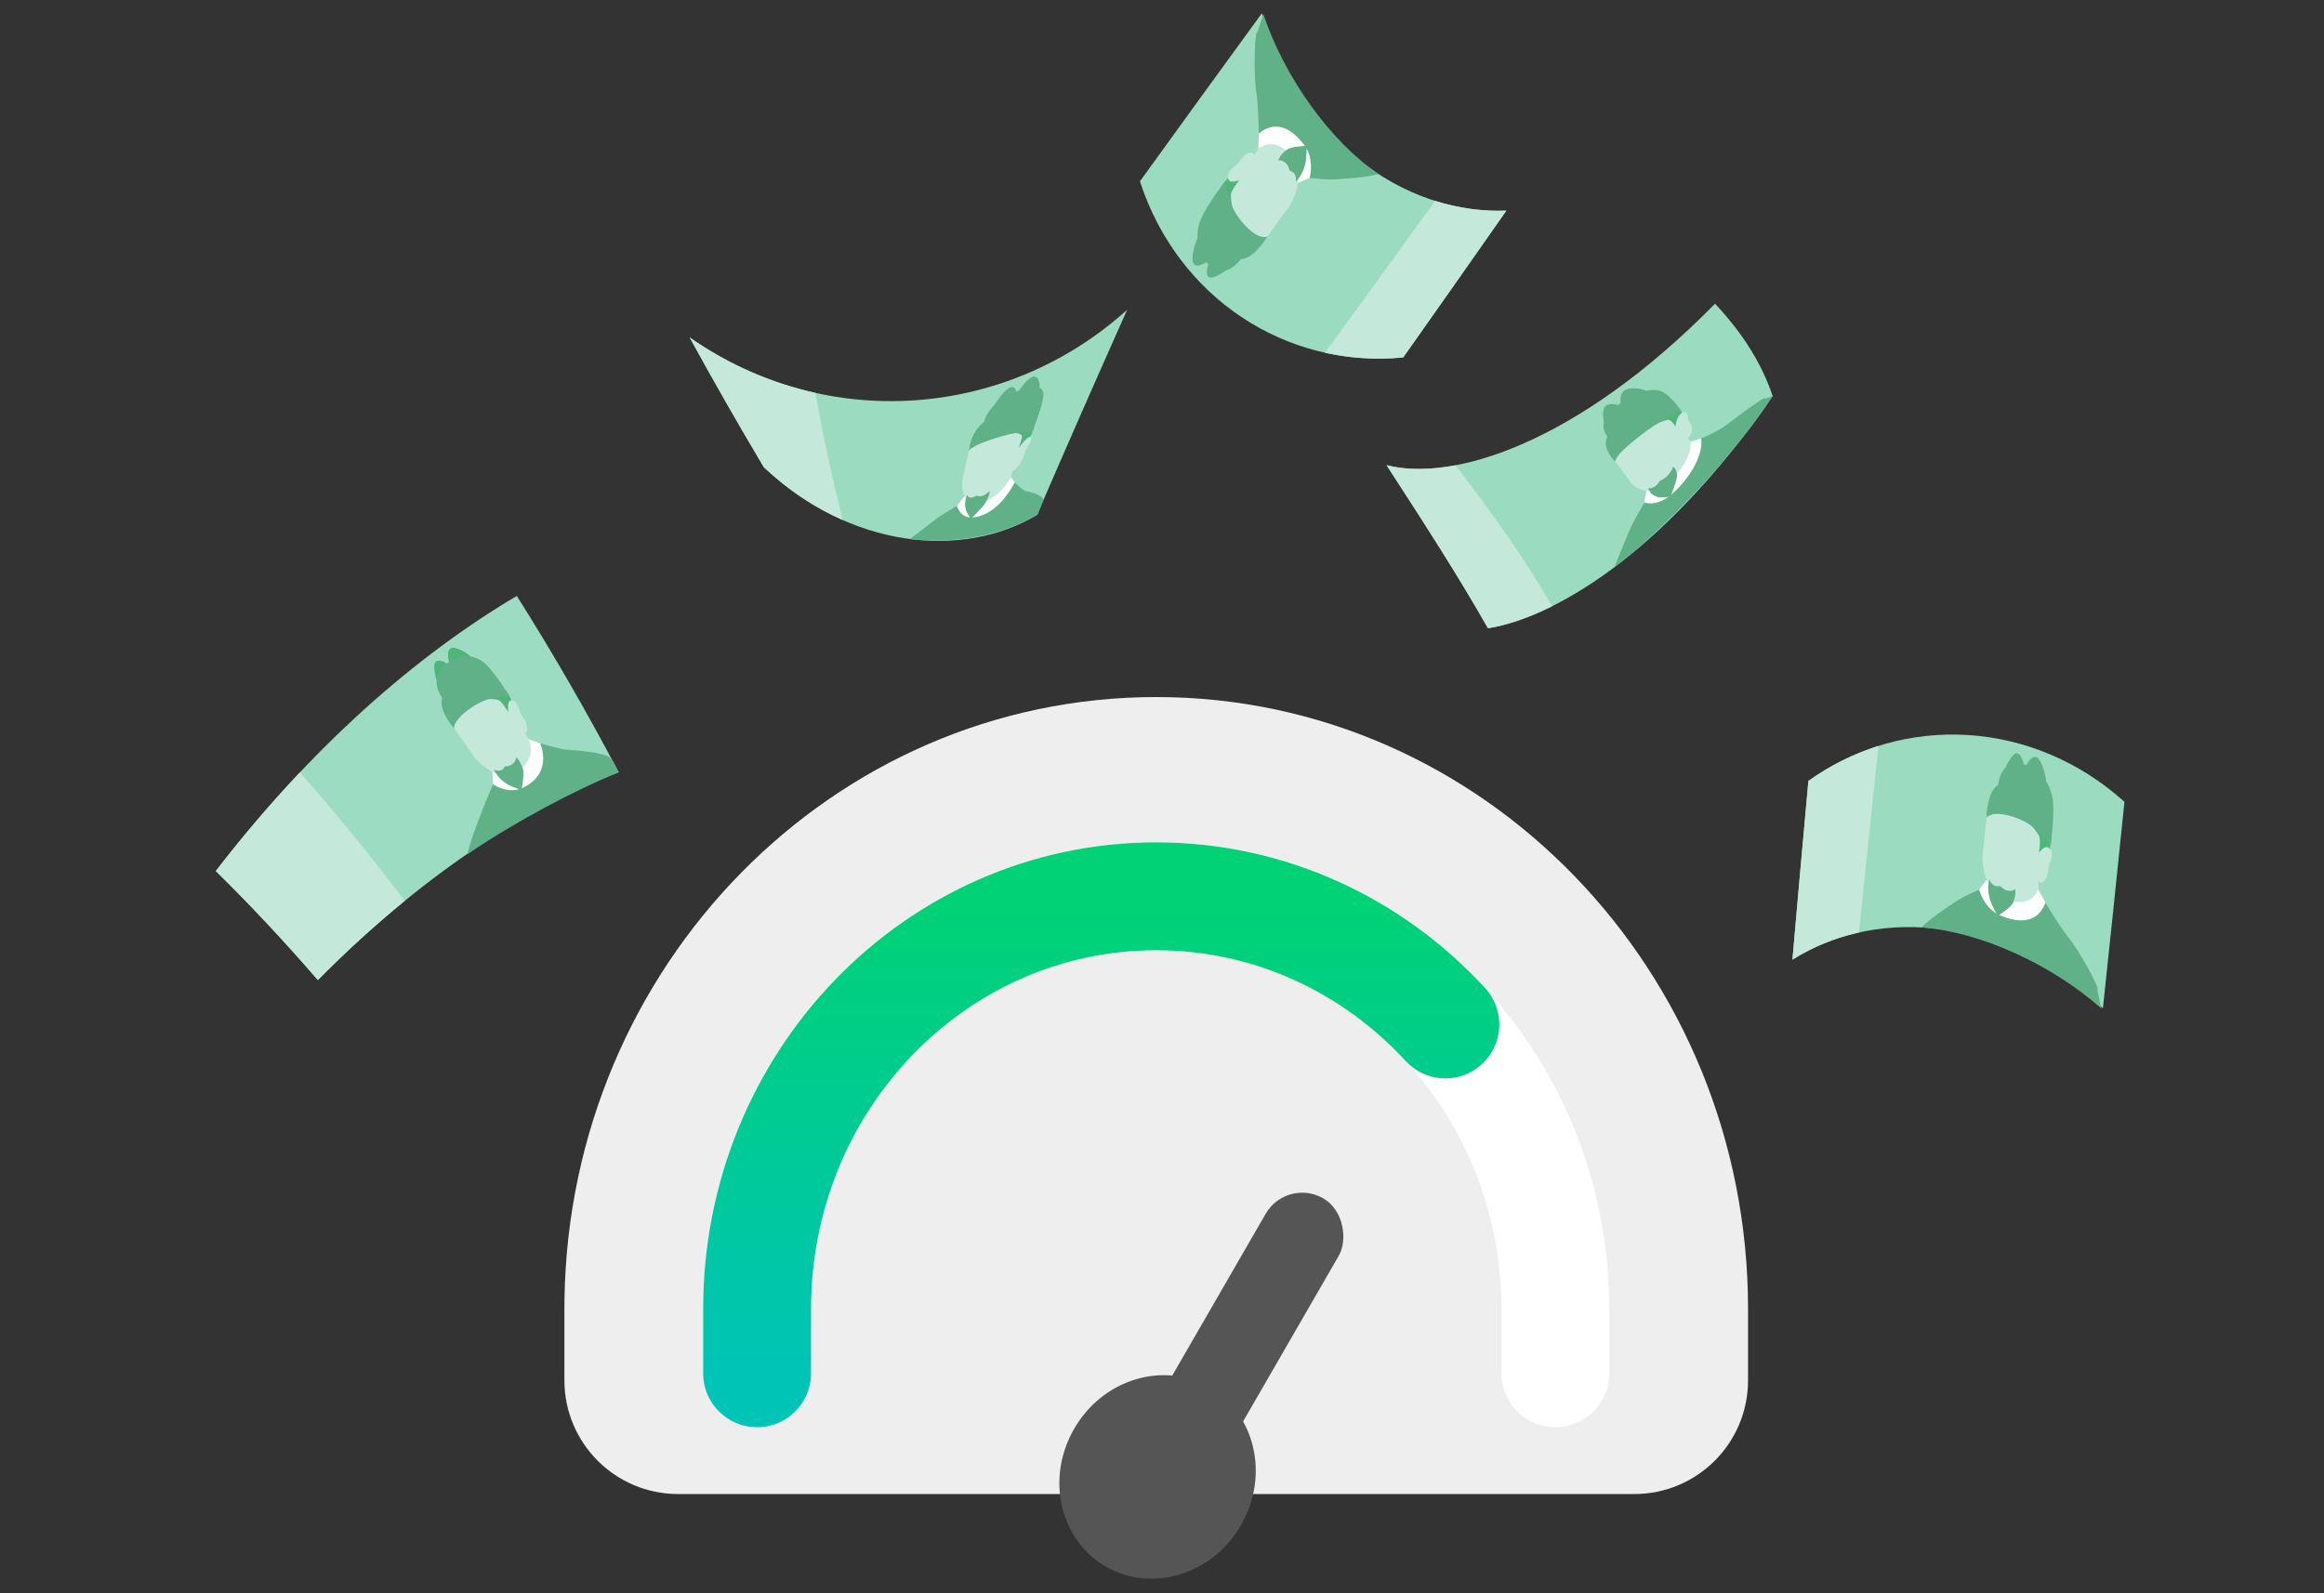 <svg xmlns="http://www.w3.org/2000/svg" xmlns:xlink="http://www.w3.org/1999/xlink" width="140" height="96" viewBox="0 0 140 96">
    <rect x="0" y="0" width="140" height="96" fill="#333333" stroke="none"/>
    <defs>
        <linearGradient id="1shw604t0c" x1="50%" x2="50%" y1="0%" y2="100%">
            <stop offset="0%" stop-color="#00D275"/>
            <stop offset="100%" stop-color="#00C4B5"/>
        </linearGradient>
        <path id="cj33biszia" d="M0 0H140V96H0z"/>
    </defs>
    <g fill="none" fill-rule="evenodd">
        <g>
            <g>
                <g>
                    <g>
                        <g transform="translate(-118, -2548) translate(16, 112) translate(0, 994) translate(0, 1418) translate(102, 24)">
                            <mask id="5hulyk9ccb" fill="#fff">
                                <use xlink:href="#cj33biszia"/>
                            </mask>
                            <g mask="url(#5hulyk9ccb)">
                                <g>
                                    <path fill="#EEE" d="M.005 36.263C.32 16.18 16.159 0 35.652 0c19.69 0 35.652 16.509 35.652 36.873v4.298c0 3.783-3.066 6.85-6.849 6.85H6.85C3.066 48.02 0 44.954 0 41.17v-4.298z" transform="translate(34, 42)"/>
                                    <path stroke="#FFF" stroke-linecap="round" stroke-linejoin="bevel" stroke-width="6.5" d="M59.697 40.745v-3.872c0-13.734-10.765-24.868-24.045-24.868-13.28 0-24.044 11.134-24.044 24.868v3.872" transform="translate(34, 42)"/>
                                    <path stroke="url(#1shw604t0c)" stroke-linecap="round" stroke-width="6.5" d="M53.069 19.728c-4.38-4.758-10.564-7.723-17.417-7.723-13.28 0-24.044 11.134-24.044 24.868v3.872" transform="translate(34, 42)"/>
                                    <g fill="#555" transform="translate(34, 42) translate(39.055, 41.235) rotate(-330) translate(-39.055, -41.235) translate(33.252, 28.353)">
                                        <ellipse cx="5.804" cy="19.528" rx="5.804" ry="6.236"/>
                                        <rect width="5.078" height="21.048" x="3.516" rx="2.539"/>
                                    </g>
                                </g>
                            </g>
                            <g mask="url(#5hulyk9ccb)">
                                <g>
                                    <g>
                                        <g>
                                            <path fill="#9BDCC1" d="M20.926 12.36c-4.49 2.69-11.26 2.025-16.459-2.876C2.903 6.853 1.414 4.248 0 1.666 8.24 7.422 19.08 6.574 26.355 0c-1.883 4.218-3.693 8.336-5.429 12.36" transform="translate(13, 0.152) translate(28.545, 18.513) translate(0, 0)"/>
                                            <path fill="#C4E8DA" d="M9.22 12.67c-1.655-.73-3.273-1.785-4.753-3.186C2.903 6.853 1.414 4.248 0 1.666c2.354 1.648 4.93 2.755 7.572 3.341.46 2.565 1.01 5.117 1.648 7.662" transform="translate(13, 0.152) translate(28.545, 18.513) translate(0, 0)"/>
                                            <path fill="#60B187" d="M21.293 11.492c.074-.253-.615-.49-1.008-.558-.261-.056-.694-.537-.702-.535-2.11 2.241-3.375 1.376-3.483 1.41-.005.01-.89.546-1.086.664-.16.113-1.234.962-1.747 1.349 2.77.301 5.513-.21 7.705-1.489M18.36 5.73c-.004.003.597-.941.957-1.054.355-.11.362.339.361.34-.44.255-.88.493-1.318.713M19.819 4.91c-.003 0 .47-.742.852-.872.384-.13.483.607.366.715-.1.113-1.207.164-1.218.157" transform="translate(13, 0.152) translate(28.545, 18.513) translate(0, 0)"/>
                                            <path fill="#FFF" d="M16.633 11.143l-.533.666c.001-.007.18.773.976.702.988-.095 1.878-.913 2.507-2.112-.08-.115-.166-.229-.255-.342-.007-.008-.608 1.133-1.772 1.464-.73.194-.92-.383-.923-.378" transform="translate(13, 0.152) translate(28.545, 18.513) translate(0, 0)"/>
                                            <path fill="#C4E8DA" d="M16.825 8.487c-.136.596-.27 1.19-.4 1.782-.005-.012-.168 1.54.991 1.411.013.007 1.126-.175 1.885-1.514.088-.15.131-.396.207-.57.263-.759.528-1.52.797-2.284.004-.015-.554-.196-1.984.341-.63.234-1.335.441-1.496.834" transform="translate(13, 0.152) translate(28.545, 18.513) translate(0, 0)"/>
                                        </g>
                                        <path fill="#50B579" d="M19.343 7.407c.316-.02.602.069.664.169.063.098-.192.759-.191.758-.002.002.385-.492.657-.575 0 0 .223-.479.244-.634.033-.14-1.364.299-1.374.282" transform="translate(13, 0.152) translate(28.545, 18.513)"/>
                                        <path fill="#C4E8DA" d="M19.913 8.221c-.002.002.396-.573.603-.555.203.02-.138.565-.233.753-.096.19-.208.565-.334.766-.128.202-.365.573-.498.496-.137-.074.458-1.456.462-1.46" transform="translate(13, 0.152) translate(28.545, 18.513)"/>
                                        <path fill="#60B086" d="M16.938 12.6c-.17-.306-.372-.467-.34-.994.01-.18.12-.456.12-.456.001 0 .038.178.262.171.095-.002.293-.121.293-.121s.175.075.361.011c.273-.093.433-.295.434-.294.001-.001.058.137-.228.679-.166.314-.907 1.012-.902 1.004" transform="translate(13, 0.152) translate(28.545, 18.513)"/>
                                        <path fill="#60B187" d="M16.825 8.487c-.002-.008.21-.3 1.309-.654 1.56-.54 2.14-.47 2.498-.43-.003.004.595-1.508.675-2.175.084-.66-.523-.777-1.787-.235-1.48.605-1.74 1.617-1.786 1.755 0 .001-.442.327-.67.86-.228.533-.238.879-.24.88" transform="translate(13, 0.152) translate(28.545, 18.513)"/>
                                    </g>
                                    <g>
                                        <path fill="#9BDCC1" d="M23.26 5.566C16.51 15.341 9.866 18.952 6.11 19.554 4.356 16.457 2.279 13.241 0 9.728 3.88 10.736 11.378 8.548 19.789 0c1.631 1.744 2.788 3.539 3.472 5.566" transform="translate(13, 0.152) translate(70.527, 18.148)"/>
                                        <path fill="#C4E8DA" d="M9.978 18.226c-1.475.738-2.777 1.156-3.868 1.328C4.355 16.457 2.278 13.241 0 9.728c1.128.289 2.528.315 4.163.006 2.267 2.967 4.234 5.739 5.815 8.492" transform="translate(13, 0.152) translate(70.527, 18.148)"/>
                                        <path fill="#60B187" d="M22.771 5.738l.005-.055c-.133-.006-1.461.984-2.185 1.534-.517.434-1.631.908-1.636.9-1.26 3-3.339 3.847-3.419 3.86-.003.004-.602 1.049-.725 1.295-.104.206-.798 1.813-1.055 2.578 2.805-2.085 7.35-6.87 9.505-10.291M13.093 7.123c.001-.001-.187-.792.146-.996.336-.204.795.016.794.016-.318.337-.632.664-.94.98M14.11 6.023c.002-.001-.13-.583.263-.824.397-.236 1.327-.014 1.266.092-.056.126-1.529.749-1.529.732" transform="translate(13, 0.152) translate(70.527, 18.148)"/>
                                        <path fill="#FFF" d="M15.657 11.176l-.12.8c.005-.006.732.313 1.68-.53 1.18-1.055 1.866-2.409 1.738-3.329-.226.074-.456.144-.688.21.005-.016.064.958-1.196 2.235-.78.778-1.41.61-1.414.614" transform="translate(13, 0.152) translate(70.527, 18.148)"/>
                                        <path fill="#C4E8DA" d="M13.78 9.512c.341.44.667.88.976 1.32.015-.016.922 1.084 2.26-.071-.004.021 1.35-1.224 1.31-2.38-.006-.128-.163-.233-.21-.355-.302-.455-.628-.907-.975-1.356.006-.005-1.062.414-2.344 1.522-.568.495-1.168.989-1.018 1.32" transform="translate(13, 0.152) translate(70.527, 18.148)"/>
                                        <path fill="#50B579" d="M15.88 7.427c.404-.221.895-.412 1.08-.432.188-.02.444.395.443.395 0 0 .092-.478.425-.746 0 0-.128-.32-.253-.375-.125-.032-1.698 1.181-1.695 1.158" transform="translate(13, 0.152) translate(70.527, 18.148)"/>
                                        <path fill="#C4E8DA" d="M17.437 7.272c0-.001.032-.508.366-.69.334-.186.342.256.375.395.035.137.221.33.217.503-.003.173-.02.509-.284.626-.257.113-.668-.836-.674-.834" transform="translate(13, 0.152) translate(70.527, 18.148)"/>
                                        <path fill="#60B086" d="M17.107 11.625c-.44.035-.795.133-1.145-.173-.12-.105-.2-.34-.2-.34 0-.001.175.066.44-.127.111-.081.263-.31.263-.31 0 .001.273-.117.461-.315.276-.29.327-.52.327-.52 0 .001.191-.007.246.475.029.275-.394 1.313-.392 1.31" transform="translate(13, 0.152) translate(70.527, 18.148)"/>
                                        <path fill="#60B187" d="M13.78 9.512c.002-.008-.048-.29.948-1.116 1.428-1.2 2.42-1.67 2.994-1.983.005-.003-.595-.887-1.182-1.142-.559-.25-1.651.087-2.734.935-1.248.967-.55 1.688-.506 1.796-.001 0-.206.4.002.843.206.445.477.668.477.667" transform="translate(13, 0.152) translate(70.527, 18.148)"/>
                                    </g>
                                    <g>
                                        <g fill="#9CDCC2">
                                            <path d="M24.269 10.625c-5.75 2.226-12.075 6.4-18.12 12.52-2.095-2.423-4.157-4.613-6.149-6.57C5.754 9.1 12.083 3.576 18.133 0c2.09 3.309 4.147 6.85 6.136 10.625" transform="translate(13, 0.152) translate(0, 35.755) translate(0, 0)"/>
                                        </g>
                                        <g fill="#C4E8DA">
                                            <path d="M6.149 12.511C4.054 10.088 1.992 7.898 0 5.941 1.648 3.802 3.343 1.822 5.064 0c2.079 2.347 4.196 4.927 6.318 7.74-1.754 1.431-3.505 3.022-5.233 4.771z" transform="translate(13, 0.152) translate(0, 35.755) translate(0, 10.634)"/>
                                        </g>
                                        <path fill="#60B187" d="M23.95 9.984c-.006-.021-.23-.232-.236-.254-.214-.245-1.77-.428-2.474-.45-.513-.037-1.692-.404-1.693-.398-.578 2.439-2.776 2.427-2.841 2.47 0-.001-.43.98-.517 1.231-.068.194-.875 2.125-1.026 2.975 2.825-1.923 6.428-3.842 9.106-4.933" transform="translate(13, 0.152) translate(0, 35.755)"/>
                                        <path fill="#50B579" d="M13.299 5.072s-.294-.958-.022-1.13c.272-.173.732.203.732.204-.236.306-.473.614-.71.926M14.06 4.028s-.22-.714.097-.877c.317-.169 1.231.444 1.2.55-.03.093-1.297.319-1.297.327" transform="translate(13, 0.152) translate(0, 35.755)"/>
                                        <path fill="#FFF" d="M16.653 10.481l.053.87s.897.625 1.781.213c1.097-.509 1.5-1.482 1.06-2.682-.244-.09-.488-.177-.732-.261 0 .004.355 1.114-.74 1.837-.682.455-1.422.022-1.422.023" transform="translate(13, 0.152) translate(0, 35.755)"/>
                                        <path fill="#C4E8DA" d="M14.356 7.982c.418.585.837 1.178 1.254 1.781 0 0 1.217 1.482 2.457.894.002-.007 1.217-.582.83-1.932-.044-.154-.252-.385-.337-.556-.467-.733-.935-1.455-1.405-2.165 0 0-.989-.134-2.035.733-.465.383-.97.828-.764 1.245" transform="translate(13, 0.152) translate(0, 35.755)"/>
                                        <path fill="#50B579" d="M16.043 6.262c.357-.086.816-.058 1.004.02.188.075.563.702.563.703 0 0-.023-.503.26-.608 0 0-.219-.45-.363-.59-.142-.148-1.463.466-1.464.475" transform="translate(13, 0.152) translate(0, 35.755)"/>
                                        <path fill="#C4E8DA" d="M17.617 6.868s-.096-.573.21-.58c.307-.004.436.519.51.701.076.182.335.534.38.734.046.2.122.576-.142.534-.263-.046-.958-1.391-.958-1.39" transform="translate(13, 0.152) translate(0, 35.755)"/>
                                        <path fill="#60B187" d="M18.409 11.706c-.506-.212-.888-.273-1.354-.779-.16-.174-.302-.477-.302-.477s.208.147.454.049c.105-.042.216-.23.216-.23s.276.001.436-.123c.234-.183.229-.416.229-.416s.213.103.411.697c.112.333-.09 1.28-.09 1.28M14.356 7.982c0 .003-.094-.376.735-1.032 1.18-.923 2.078-.888 2.607-.906 0-.002-.85-1.392-1.475-1.966-.608-.567-1.56-.64-2.413.083-.994.848-.245 1.85-.177 1.971 0 0-.133.426.14.98.273.553.583.87.583.87" transform="translate(13, 0.152) translate(0, 35.755)"/>
                                    </g>
                                    <g>
                                        <path fill="#9BDCC1" d="M18.701 16.496C12.996 11.166 5.383 10.187 0 13.562.313 9.958.634 6.37.96 2.795 6.7-1.312 14.51-.893 20 4.055c-.42 4.12-.853 8.267-1.298 12.44" transform="translate(13, 0.152) translate(94.979, 44.107)"/>
                                        <path fill="#C4E8DA" d="M4.005 11.927c-1.42.316-2.77.861-4.005 1.635C.313 9.958.634 6.37.96 2.795 2.278 1.853 3.703 1.149 5.184.683c-.397 3.731-.79 7.479-1.178 11.244" transform="translate(13, 0.152) translate(94.979, 44.107)"/>
                                        <path fill="#60B187" d="M18.365 15.383l.025-.05c-.062-.396-1.184-2.426-1.847-3.21-.47-.59-1.301-1.999-1.303-1.994-2.148.852-3.94-.74-3.992-.783 0-.008-.941.416-1.16.56-.172.095-1.719 1.097-2.324 1.716 3.476.252 7.772 2.173 10.837 4.874M12.84 1.977s.425-.958.727-.843c.305.115.387.79.387.789-.369.003-.74.022-1.113.054M14.07 1.886s.315-.696.655-.512c.344.184.628 1.458.535 1.493-.09.022-1.188-.994-1.19-.981" transform="translate(13, 0.152) translate(94.979, 44.107)"/>
                                        <path fill="#FFF" d="M11.768 8.664c-.173.224-.346.452-.52.682 0 .008.28 1.129 1.276 1.552 1.276.552 2.304.367 2.716-.769-.155-.292-.311-.58-.468-.867-.003.014-.444.981-1.859.535-.856-.251-1.146-1.128-1.145-1.133" transform="translate(13, 0.152) translate(94.979, 44.107)"/>
                                        <path fill="#C4E8DA" d="M11.694 5.012l-.244 2.314c-.002.015-.061 2.017 1.325 2.6.003-.017 1.427.647 1.997-.522.067-.137.042-.476.085-.664l.282-2.688c-.002.01-.712-1.057-2.083-1.336-.592-.12-1.239-.185-1.362.296" transform="translate(13, 0.152) translate(94.979, 44.107)"/>
                                        <g>
                                            <path fill="#50B579" d="M2.38 3.462c.338.263.688.71.788.935.102.227-.009.977-.01.977 0 0 .322-.34.63-.124 0 0 .121-.488.095-.714-.02-.25-1.498-1.097-1.502-1.074" transform="translate(13, 0.152) translate(94.979, 44.107) translate(11.694, 1.726)"/>
                                            <path fill="#C4E8DA" d="M3.243 5.307s.309-.45.57-.151c.263.302.019.742-.04.925-.06.184-.075.65-.171.815-.097.164-.285.465-.485.187-.199-.277.126-1.777.126-1.776" transform="translate(13, 0.152) translate(94.979, 44.107) translate(11.694, 1.726)"/>
                                            <path fill="#60B086" d="M.671 9.206c-.276-.556-.54-.897-.575-1.63-.013-.252.075-.584.075-.584 0 .001.065.27.322.396.11.053.322.012.322.012s.22.226.434.275c.313.072.465-.085.465-.086 0 0 .108.254-.12.82-.128.312-.922.79-.923.797" transform="translate(13, 0.152) translate(94.979, 44.107) translate(11.694, 1.726)"/>
                                            <path fill="#60B187" d="M0 3.286c0 .008.174-.378 1.201-.167 1.51.343 2.213 1.262 2.669 1.76 0 0 .229-1.681.121-2.658-.104-.941-.778-1.94-1.884-2.19C.857-.226.72 1.181.69 1.315c0 0-.368.211-.536.851C-.014 2.803 0 3.286 0 3.286" transform="translate(13, 0.152) translate(94.979, 44.107) translate(11.694, 1.726)"/>
                                        </g>
                                    </g>
                                    <g>
                                        <path fill="#9BDCC1" d="M18.701 16.496C12.996 11.166 5.383 10.187 0 13.562.313 9.958.634 6.37.96 2.795 6.7-1.312 14.51-.893 20 4.055c-.42 4.12-.853 8.267-1.298 12.44" transform="translate(13, 0.152) translate(66.428, 12.143) rotate(-150) translate(-66.428, -12.143) translate(56.429, 3.895)"/>
                                        <path fill="#C4E8DA" d="M4.005 11.927c-1.42.316-2.77.861-4.005 1.635C.313 9.958.634 6.37.96 2.795 2.278 1.853 3.703 1.149 5.184.683c-.397 3.731-.79 7.479-1.178 11.244" transform="translate(13, 0.152) translate(66.428, 12.143) rotate(-150) translate(-66.428, -12.143) translate(56.429, 3.895)"/>
                                        <path fill="#60B187" d="M18.365 15.383l.025-.05c-.062-.396-1.184-2.426-1.847-3.21-.47-.59-1.301-1.999-1.303-1.994-2.148.852-3.94-.74-3.992-.783 0-.008-.941.416-1.16.56-.172.095-1.719 1.097-2.324 1.716 3.476.252 7.772 2.173 10.837 4.874M12.84 1.977s.425-.958.727-.843c.305.115.387.79.387.789-.369.003-.74.022-1.113.054M14.07 1.886s.315-.696.655-.512c.344.184.628 1.458.535 1.493-.09.022-1.188-.994-1.19-.981" transform="translate(13, 0.152) translate(66.428, 12.143) rotate(-150) translate(-66.428, -12.143) translate(56.429, 3.895)"/>
                                        <path fill="#FFF" d="M11.768 8.664c-.173.224-.346.452-.52.682 0 .008.28 1.129 1.276 1.552 1.276.552 2.304.367 2.716-.769-.155-.292-.311-.58-.468-.867-.003.014-.444.981-1.859.535-.856-.251-1.146-1.128-1.145-1.133" transform="translate(13, 0.152) translate(66.428, 12.143) rotate(-150) translate(-66.428, -12.143) translate(56.429, 3.895)"/>
                                        <path fill="#C4E8DA" d="M11.694 5.012l-.244 2.314c-.002.015-.061 2.017 1.325 2.6.003-.017 1.427.647 1.997-.522.067-.137.042-.476.085-.664l.282-2.688c-.002.01-.712-1.057-2.083-1.336-.592-.12-1.239-.185-1.362.296" transform="translate(13, 0.152) translate(66.428, 12.143) rotate(-150) translate(-66.428, -12.143) translate(56.429, 3.895)"/>
                                        <g>
                                            <path fill="#50B579" d="M2.38 3.462c.338.263.688.71.788.935.102.227-.009.977-.01.977 0 0 .322-.34.63-.124 0 0 .121-.488.095-.714-.02-.25-1.498-1.097-1.502-1.074" transform="translate(13, 0.152) translate(66.428, 12.143) rotate(-150) translate(-66.428, -12.143) translate(56.429, 3.895) translate(11.694, 1.726)"/>
                                            <path fill="#C4E8DA" d="M3.243 5.307s.309-.45.57-.151c.263.302.019.742-.04.925-.06.184-.075.65-.171.815-.097.164-.285.465-.485.187-.199-.277.126-1.777.126-1.776" transform="translate(13, 0.152) translate(66.428, 12.143) rotate(-150) translate(-66.428, -12.143) translate(56.429, 3.895) translate(11.694, 1.726)"/>
                                            <path fill="#60B086" d="M.671 9.206c-.276-.556-.54-.897-.575-1.63-.013-.252.075-.584.075-.584 0 .001.065.27.322.396.11.053.322.012.322.012s.22.226.434.275c.313.072.465-.085.465-.086 0 0 .108.254-.12.82-.128.312-.922.79-.923.797" transform="translate(13, 0.152) translate(66.428, 12.143) rotate(-150) translate(-66.428, -12.143) translate(56.429, 3.895) translate(11.694, 1.726)"/>
                                            <path fill="#60B187" d="M0 3.286c0 .008.174-.378 1.201-.167 1.51.343 2.213 1.262 2.669 1.76 0 0 .229-1.681.121-2.658-.104-.941-.778-1.94-1.884-2.19C.857-.226.72 1.181.69 1.315c0 0-.368.211-.536.851C-.014 2.803 0 3.286 0 3.286" transform="translate(13, 0.152) translate(66.428, 12.143) rotate(-150) translate(-66.428, -12.143) translate(56.429, 3.895) translate(11.694, 1.726)"/>
                                        </g>
                                    </g>
                                </g>
                            </g>
                        </g>
                    </g>
                </g>
            </g>
        </g>
    </g>
</svg>
